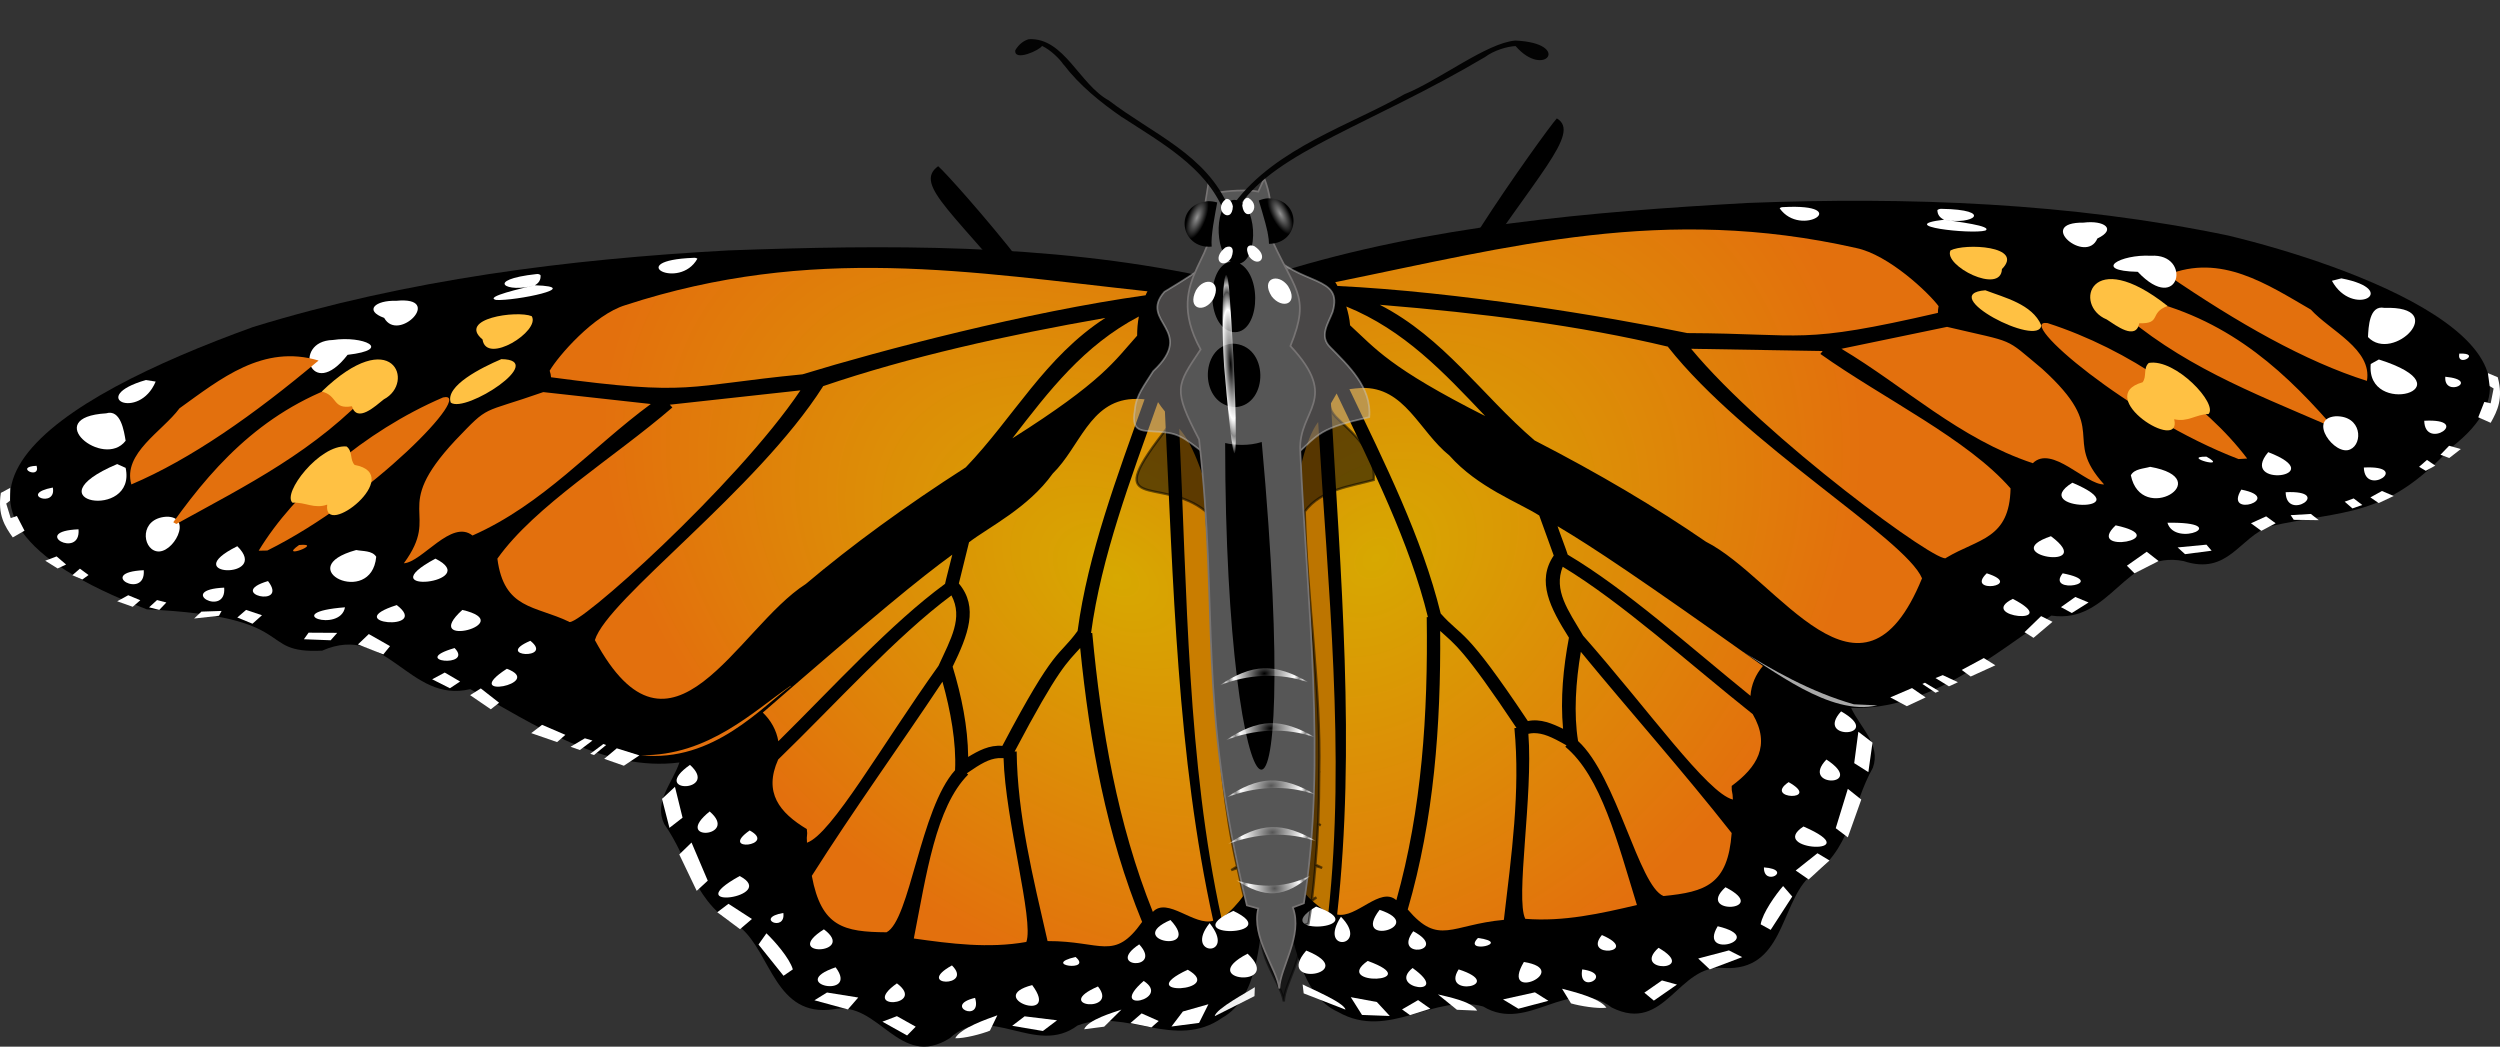 <?xml version="1.0" encoding="utf-8"?>
<!-- Generator: Adobe Illustrator 24.0.1, SVG Export Plug-In . SVG Version: 6.00 Build 0)  -->
<svg version="1.1"
	 id="svg2" inkscape:output_extension="org.inkscape.output.svg.inkscape" inkscape:version="0.46" sodipodi:docname="Monarch_Butterfly.svg" sodipodi:version="0.32" xmlns:cc="http://creativecommons.org/ns#" xmlns:dc="http://purl.org/dc/elements/1.1/" xmlns:inkscape="http://www.inkscape.org/namespaces/inkscape" xmlns:rdf="http://www.w3.org/1999/02/22-rdf-syntax-ns#" xmlns:sodipodi="http://sodipodi.sourceforge.net/DTD/sodipodi-0.dtd" xmlns:svg="http://www.w3.org/2000/svg"
	 xmlns="http://www.w3.org/2000/svg" xmlns:xlink="http://www.w3.org/1999/xlink" x="0px" y="0px" viewBox="0 0 1448.6 606.5"
	 style="enable-background:new 0 0 1448.6 606.5;" xml:space="preserve">
<rect x="0" y="0" width="1448.6" height="606.5" fill="#333333" stroke="none"/>
<style type="text/css">
	.st0{fill:#FFFFFF;stroke:#000000;stroke-width:4.6;stroke-linecap:round;}
	.st1{stroke:#000000;stroke-width:1.132;stroke-linecap:round;}
	.st2{fill-rule:evenodd;clip-rule:evenodd;}
	.st3{opacity:0.94;fill-rule:evenodd;clip-rule:evenodd;fill:#C97D00;enable-background:new    ;}
	.st4{fill-rule:evenodd;clip-rule:evenodd;fill:url(#path4328_1_);}
	.st5{fill-rule:evenodd;clip-rule:evenodd;fill:#C97D00;}
	.st6{fill-rule:evenodd;clip-rule:evenodd;fill:#FFC143;}
	.st7{fill-rule:evenodd;clip-rule:evenodd;fill:#FFFFFF;}
	.st8{opacity:0.94;fill-rule:evenodd;clip-rule:evenodd;fill:#FFFFFF;enable-background:new    ;}
	.st9{opacity:0.659;fill-rule:evenodd;clip-rule:evenodd;fill:#FFFFFF;enable-background:new    ;}
	.st10{fill-rule:evenodd;clip-rule:evenodd;fill:url(#path3280_1_);}
	.st11{opacity:0.538;fill-rule:evenodd;clip-rule:evenodd;stroke:#000000;stroke-width:1.379;enable-background:new    ;}
	.st12{opacity:0.471;fill-rule:evenodd;clip-rule:evenodd;fill:#9B9898;stroke:#C8C8C8;enable-background:new    ;}
	.st13{fill-rule:evenodd;clip-rule:evenodd;fill:#565656;stroke:#777474;}
	.st14{opacity:0.94;fill-rule:evenodd;clip-rule:evenodd;enable-background:new    ;}
	.st15{fill:url(#path4064_1_);}
	.st16{fill:url(#path4077_1_);}
	.st17{fill:#FFFFFF;}
	.st18{fill:url(#path4177_1_);}
	.st19{fill-rule:evenodd;clip-rule:evenodd;fill:url(#path4271_1_);}
	.st20{fill-rule:evenodd;clip-rule:evenodd;fill:url(#path4293_1_);}
	.st21{fill-rule:evenodd;clip-rule:evenodd;fill:url(#path4297_1_);}
	.st22{fill-rule:evenodd;clip-rule:evenodd;fill:url(#path4301_1_);}
	.st23{fill-rule:evenodd;clip-rule:evenodd;fill:url(#path4305_1_);}
</style>
<sodipodi:namedview  bordercolor="#666666" borderopacity="1.0" gridtolerance="10.0" guidetolerance="10.0" id="base" inkscape:current-layer="svg2" inkscape:cx="336.70275" inkscape:cy="275.97723" inkscape:pageopacity="0.0" inkscape:pageshadow="2" inkscape:window-height="850" inkscape:window-width="1440" inkscape:window-x="-8" inkscape:window-y="-8" inkscape:zoom="0.29679242" objecttolerance="10.0" pagecolor="#ffffff" showgrid="false">
	</sodipodi:namedview>
<defs>
	
		<inkscape:perspective  id="perspective306" inkscape:persp3d-origin="168.32251 : 129.7203 : 1" inkscape:vp_x="0 : 194.58044 : 1" inkscape:vp_y="0 : 1000 : 0" inkscape:vp_z="336.64502 : 194.58044 : 1" sodipodi:type="inkscape:persp3d">
		</inkscape:perspective>
	
		<inkscape:perspective  id="perspective3636" inkscape:persp3d-origin="372.04724 : 350.78739 : 1" inkscape:vp_x="0 : 526.18109 : 1" inkscape:vp_y="0 : 1000 : 0" inkscape:vp_z="744.09448 : 526.18109 : 1" sodipodi:type="inkscape:persp3d">
		</inkscape:perspective>
	
		<inkscape:perspective  id="perspective3623" inkscape:persp3d-origin="372.04724 : 350.78739 : 1" inkscape:vp_x="0 : 526.18109 : 1" inkscape:vp_y="0 : 1000 : 0" inkscape:vp_z="744.09448 : 526.18109 : 1" sodipodi:type="inkscape:persp3d">
		</inkscape:perspective>
	
		<inkscape:perspective  id="perspective3335" inkscape:persp3d-origin="372.04724 : 350.78739 : 1" inkscape:vp_x="0 : 526.18109 : 1" inkscape:vp_y="0 : 1000 : 0" inkscape:vp_z="744.09448 : 526.18109 : 1" sodipodi:type="inkscape:persp3d">
		</inkscape:perspective>
	
		<inkscape:perspective  id="perspective3320" inkscape:persp3d-origin="372.04724 : 350.78739 : 1" inkscape:vp_x="0 : 526.18109 : 1" inkscape:vp_y="0 : 1000 : 0" inkscape:vp_z="744.09448 : 526.18109 : 1" sodipodi:type="inkscape:persp3d">
		</inkscape:perspective>
	
		<inkscape:perspective  id="perspective3307" inkscape:persp3d-origin="372.04724 : 350.78739 : 1" inkscape:vp_x="0 : 526.18109 : 1" inkscape:vp_y="0 : 1000 : 0" inkscape:vp_z="744.09448 : 526.18109 : 1" sodipodi:type="inkscape:persp3d">
		</inkscape:perspective>
	
		<inkscape:perspective  id="perspective2403" inkscape:persp3d-origin="372.04724 : 350.78739 : 1" inkscape:vp_x="0 : 526.18109 : 1" inkscape:vp_y="0 : 1000 : 0" inkscape:vp_z="744.09448 : 526.18109 : 1" sodipodi:type="inkscape:persp3d">
		</inkscape:perspective>
	
		<inkscape:perspective  id="perspective2390" inkscape:persp3d-origin="372.04724 : 350.78739 : 1" inkscape:vp_x="0 : 526.18109 : 1" inkscape:vp_y="0 : 1000 : 0" inkscape:vp_z="744.09448 : 526.18109 : 1" sodipodi:type="inkscape:persp3d">
		</inkscape:perspective>
	
		<inkscape:perspective  id="perspective10" inkscape:persp3d-origin="372.04724 : 350.78739 : 1" inkscape:vp_x="0 : 526.18109 : 1" inkscape:vp_y="0 : 1000 : 0" inkscape:vp_z="744.09448 : 526.18109 : 1" sodipodi:type="inkscape:persp3d">
		</inkscape:perspective>
</defs>
<g id="layer5" transform="matrix(0.665,0.746,-0.746,0.665,676.496,-98.036)">
</g>
<g id="layer1" transform="translate(557.078,144.138)">
</g>
<path id="path4580" sodipodi:cx="388.9523" sodipodi:cy="-202.92157" sodipodi:end="6.3847271" sodipodi:open="true" sodipodi:rx="6.4289637" sodipodi:ry="33.216312" sodipodi:start="0.10187223" sodipodi:type="arc" d="
	M725.3,374.2c94.8-71.9-53.2,2.6-61.1,30.4C669,409.2,698.7,392.6,725.3,374.2"/>
<path id="path4582" sodipodi:cx="388.9523" sodipodi:cy="-202.92157" sodipodi:end="6.3847271" sodipodi:open="true" sodipodi:rx="6.4289637" sodipodi:ry="33.216312" sodipodi:start="0.10187223" sodipodi:type="arc" d="
	M725.3,374.2c94.8-71.9-53.2,2.6-61.1,30.4C669,409.2,698.7,392.6,725.3,374.2"/>
<path id="path4584" sodipodi:nodetypes="csssscc" class="st0" d="M548,498.6c7.8-6.6,130.7-86.5,98.6-51.8
	C591.8,479.2,556.7,510.7,548,498.6z"/>
<path id="path4586" sodipodi:cx="388.9523" sodipodi:cy="-202.92157" sodipodi:end="6.3847271" sodipodi:open="true" sodipodi:rx="6.4289637" sodipodi:ry="33.216312" sodipodi:start="0.10187223" sodipodi:type="arc" d="
	M684,272.6c85.4-13.7-34.7-40.3-33.9-9.5C652.8,269,666.9,273.1,684,272.6"/>
<path id="path4588" sodipodi:cx="388.9523" sodipodi:cy="-202.92157" sodipodi:end="6.3847271" sodipodi:open="true" sodipodi:rx="8.7639503" sodipodi:ry="33.216312" sodipodi:start="0.10187223" sodipodi:type="arc" class="st1" d="
	M641.8,282.4c7.8-5.7,13.9-14.9,13.3-19.6C640.8,238.2,584.7,314.6,641.8,282.4"/>
<path id="path4590" sodipodi:nodetypes="csssscc" d="M549.4,273.4c20.9,1.1,60.7,3.6,69.9,10.6c9.2,21.4-32.9,6.3-44.1,7.2
	C560.4,288.7,541.8,293.7,549.4,273.4z"/>
<path id="path4592" inkscape:transform-center-x="89.22036" inkscape:transform-center-y="35.727666" sodipodi:cx="388.9523" sodipodi:cy="-202.92157" sodipodi:end="6.3847271" sodipodi:open="true" sodipodi:rx="6.4289637" sodipodi:ry="33.216312" sodipodi:start="0.10187223" sodipodi:type="arc" d="
	M789.9,263.5c-86.5,38.5,32.7-63.6,28.8-26.4C815.4,244.6,804.2,254.8,789.9,263.5"/>
<path id="path4594" inkscape:transform-center-x="24.656344" inkscape:transform-center-y="14.772198" sodipodi:cx="388.9523" sodipodi:cy="-202.92157" sodipodi:end="6.3847271" sodipodi:open="true" sodipodi:rx="6.4289637" sodipodi:ry="33.216312" sodipodi:start="0.10187223" sodipodi:type="arc" d="
	M828.7,248c-31.9-8-20.1-25,6.5-19.6C867,236.4,855.3,253.5,828.7,248"/>
<path id="path4596" inkscape:transform-center-x="-50.445184" inkscape:transform-center-y="-22.287787" sodipodi:nodetypes="csssscc" d="
	M911.4,186c-7.9,3.3-94.6,67.2-52.8,57.6C901.6,206.8,924.4,202.4,911.4,186z"/>
<path id="path4598" sodipodi:cx="388.9523" sodipodi:cy="-202.92157" sodipodi:end="6.3847271" sodipodi:open="true" sodipodi:rx="6.4289637" sodipodi:ry="33.216312" sodipodi:start="0.10187223" sodipodi:type="arc" d="
	M783.7,226.1c-98.6,37.6,48.7-67.7,34.1-25.9C812.6,208,799.5,217.9,783.7,226.1"/>
<path id="path4600" sodipodi:cx="388.9523" sodipodi:cy="-202.92157" sodipodi:end="6.3847271" sodipodi:open="true" sodipodi:rx="6.4289637" sodipodi:ry="33.216312" sodipodi:start="0.10187223" sodipodi:type="arc" d="
	M830.2,194.1c-57.9,51.9,29.2-82.1,15.5-24.8C842.5,177.2,837.1,185.7,830.2,194.1"/>
<path id="path4602" sodipodi:nodetypes="csssscc" d="M902.1,68.6c-6.9,7.4-92.9,128.5-53.5,96.6C889.3,102.2,916.6,77.2,902.1,68.6z
	"/>
<path id="path4604" sodipodi:cx="388.9523" sodipodi:cy="-202.92157" sodipodi:end="6.3847271" sodipodi:open="true" sodipodi:rx="6.4289637" sodipodi:ry="33.216312" sodipodi:start="0.10187223" sodipodi:type="arc" d="
	M673.7,233.2c74.5,67.8,5.4-40.3-29-47.5C635.6,187.2,654.5,213.9,673.7,233.2"/>
<path id="path4606" sodipodi:cx="388.9523" sodipodi:cy="-202.92157" sodipodi:end="6.3847271" sodipodi:open="true" sodipodi:rx="6.4289637" sodipodi:ry="33.216312" sodipodi:start="0.10187223" sodipodi:type="arc" d="
	M631.8,199.2c46.2,7.1,9-28.3-21.1-24.2C591.9,179,613.5,195.3,631.8,199.2"/>
<path id="path4608" sodipodi:nodetypes="csssscc" d="M543.6,96.3c7.6,6.2,99.6,111.6,56.2,85C554.8,124.1,528.5,107.3,543.6,96.3z"
	/>
<path id="path4610" sodipodi:cx="388.9523" sodipodi:cy="-202.92157" sodipodi:end="6.3847271" sodipodi:open="true" sodipodi:rx="6.4289637" sodipodi:ry="33.216312" sodipodi:start="0.10187223" sodipodi:type="arc" d="
	M673.7,417c18.2-55-58.7,28.8-23.4,25C658.1,438.9,667.9,428.5,673.7,417"/>
<path id="path4335" sodipodi:cx="388.9523" sodipodi:cy="-202.92157" sodipodi:end="6.3847271" sodipodi:open="true" sodipodi:rx="6.4289637" sodipodi:ry="33.216312" sodipodi:start="0.10187223" sodipodi:type="arc" d="
	M810.1,375.6c-105.1-42,51.3-13.3,65,11.6C871.5,393.2,839.4,385.7,810.1,375.6"/>
<path id="path4337" sodipodi:cx="388.9523" sodipodi:cy="-202.92157" sodipodi:end="6.3847271" sodipodi:open="true" sodipodi:rx="6.4289637" sodipodi:ry="33.216312" sodipodi:start="0.10187223" sodipodi:type="arc" d="
	M810.1,375.6c-105.1-42,51.3-13.3,65,11.6C871.5,393.2,839.4,385.7,810.1,375.6"/>
<path id="path4339" sodipodi:nodetypes="csssscc" class="st0" d="M1005.3,444.7c-8.9-4.2-143.1-45.9-105.5-21.5
	C960.6,439.1,999.2,458.9,1005.3,444.7z"/>
<path id="path4341" sodipodi:cx="388.9523" sodipodi:cy="-202.92157" sodipodi:end="6.3847271" sodipodi:open="true" sodipodi:rx="6.4289637" sodipodi:ry="33.216312" sodipodi:start="0.10187223" sodipodi:type="arc" d="
	M868,402.1c-20.2-30.7,19.9-17.5,31.2,1.5C915.4,432.1,877.7,416.9,868,402.1"/>
<path id="path3815" class="st2" d="M1012.7,117.6c92.9-3.6,186.9-0.2,278.5,18.9c70.6,17,204.8,64.6,129.1,122.8
	c-38.2,41.2-61.3,35.9-104.8,45.6c-18,6.2-24.2,28.8-50.3,20.2c-34-6.7-42,36.7-76.6,31.6c-34.1,23.2-71.5,54.9-116,53.5
	c5.6,11.8,17.4,21.4,12.6,34.7c-12.3,21.6-12.6,48.9-37.4,63.7c-16.3,16.5-14.7,54.2-48.8,52.3c-26.7-2.7-34,38.5-65.1,22.9
	c-25.1-19-48.2,15.3-74.5-0.6c-28.5-8-54.7,19.9-84,3.2c-22.1-9.8-25.6-42.8-30.4-58.1c-1.3-123.5-2.7-247-4-370.5
	C828.1,130.7,921.4,122.7,1012.7,117.6z"/>
<path id="path2470" class="st2" d="M422,145.1c91.2-3.3,184.7-4.1,274.8,14.9c11.9,123,23.7,246,35.7,369
	c-3.2,15.7-3.2,48.9-24.2,60.7c-27.4,19.3-56.4-6.1-83.9,4.5c-24.4,18.3-51.1-13.7-74.1,7.4c-29.3,18.4-41-22-67.3-16.8
	c-33.8,5-36.1-32.6-54.1-47.5c-26.2-12.4-29.5-39.5-44-59.8c-6.2-12.8,4.6-23.5,8.8-35.7c-43.4,5.7-84.7-22.4-121.2-42.5
	c-35.5,8.6-48.2-38.8-85.8-22.3c-39.2,2-11-19.7-101.6-23.9C-70.6,293.5,32,230.9,146.6,189.5C235.9,162,328.7,150.2,422,145.1z"/>
<path id="path4314" class="st3" d="M763.8,244.5c5.6,95.3,16,192.3,5.9,284.6c-46.2-29.5-30.9-92.9-30.1-139.2
	C745,330.3,748.9,264.4,763.8,244.5z"/>
<radialGradient id="path4328_1_" cx="232.957" cy="482.609" r="102.652" gradientTransform="matrix(-1.965 2.286 -1.927 -1.425 2184.856 478.589)" gradientUnits="userSpaceOnUse">
	<stop  offset="0" style="stop-color:#D7A801"/>
	<stop  offset="1" style="stop-color:#E3700D"/>
</radialGradient>
<path id="path4328" class="st4" d="M1075.5,143.7c18.9,3.9,42.1,26,47.8,33.7c-0.3,1.4-0.4,2.7-0.4,3.9
	c-80.6,18.6-76.1,12-145.2,11.7c-47-9.7-133.4-24-202.7-27.3c-0.4-0.7-0.8-1.5-1.3-2.2C875.6,142.8,964,118.5,1075.5,143.7z
	 M799.5,176.6c59,4.8,115.7,12,167.1,24.3l-0.1,0.1c44.5,56.4,137.6,111.1,147.2,134.1c-35.2,86.1-83.5-0.1-125.2-21.2
	c-29.2-20.1-62-39.5-99.3-58.7C858.6,229,836.8,195.8,799.5,176.6z M780.1,177.6c33.6,13.7,56.4,38.1,80.5,63.5
	c-55.8-28.2-63.6-39.2-78.3-52.6C782,184.8,781.2,181.2,780.1,177.6z M1128.2,189.4c40.6,9.6,32.5,5.5,55.1,24.3
	c40.4,36.6,10.9,39.4,35.9,67c-10.6,0.3-30.3-23.2-41.3-12.3c-42.9-14.3-73.9-44.2-110.9-66.3L1128.2,189.4z M979.9,202.1l76.2,1.3
	l-1.3,1.7c36.7,26,85.3,49.3,110.2,77.9c-0.6,29.5-18.6,29-37.3,40.2C1125.2,328.7,1022.6,253.7,979.9,202.1z M788.9,224.8
	c25.1-0.8,33.4,25.1,51,39.2c16.3,18.4,40,27.1,52,34.7l8.4,23.2c-10.1,14.9-2.1,30.3,8.8,47.6c-3.3,17.6-5,35.2-3.4,52.8
	c-6.2-3-13-6-20.4-4.5c-37.3-55.9-37.5-47.7-50.5-62.3c-10.8-44-32.4-87.1-52.9-130C783.9,225.2,786.9,224.9,788.9,224.8z
	 M774.5,228c20.7,43.3,42.3,86.3,52.9,129.6l-0.7,0c0.8,56-2.8,111.2-17.6,164c-9.3-8.2-23.1,10.7-34.3,8.3
	c10.8-97.1,2-197-3.6-296.2C772.3,231.8,773.4,229.9,774.5,228z M902.5,304.9c20.7,12.3,47.1,29.9,119,81
	c-4.2,4.9-6.8,10.9-7.2,17.3c-35.4-28.7-72.2-61.8-105.9-81.8C908.4,320.9,902.7,305.8,902.5,304.9z M905.5,328.4
	c34.1,20.6,72.8,55.7,110.1,85.4c10.6,18.2,2.4,30.8-12.2,41.6c-0.1,4.4,0.6,2.8,0.7,7.9c-14.8-3.7-48.9-52-86.8-95
	C908.5,353.4,900.1,342.1,905.5,328.4z M834.5,365.6c8.4,7.7,13.5,10.1,44.2,56.2l-1.2,0.1c3.5,36.5-1.7,73.6-6.1,111.1
	c-30.7,2.8-37.6,15.2-55.7-6C830.9,474.7,834.9,420.4,834.5,365.6z M916,377.7c28.6,34.8,59.1,69,87.4,105
	c-2.2,29.8-15,34.1-39.5,36.5c-14.3-5.7-27.1-69.3-49.5-89.8C911.8,413.7,913.1,394.7,916,377.7z M888.7,424.8c5.4,0,10.1,2,19,7.1
	l-0.7,0.8c20.7,17.1,30.3,55.4,41.5,91.7c-20.8,4.9-42.5,9.8-64.7,8c-5.8-11.8,4.6-71.3,1.8-107.2
	C886.6,425,887.6,424.8,888.7,424.8z M1339,179.4c11.2,12.3,35.6,22.9,32.5,41.3c-35.8-11.3-74.8-33.5-115.6-61.4
	C1286.8,146.7,1313.5,164.6,1339,179.4z M1234,171.8c52.1,9.9,85.9,39.2,115.6,73c-0.6,0.4-1.1,0.8-1.7,1.2
	c-43.2-18.7-85.1-34.7-122.4-68.1C1227.4,176.6,1230.5,174.1,1234,171.8z M1186.4,187.2c47.5,15.3,91.7,46.7,115.7,78.5
	c-1.2,0.1-2.7,0.2-5,0.3C1234.1,241.9,1166.8,184.6,1186.4,187.2z"/>
<path id="path4282" class="st5" d="M683.3,248.4c4.6,95.4,4.6,192.8,24.5,283.8c42.5-33.3,21-94.2,15.5-139.1
	C711.6,333.6,700.4,266.9,683.3,248.4z"/>
<path id="path3345" class="st6" d="M1256,177.3c-44.9-35.6-54.9-0.2-35.3,7.8c5.4,3.5,16.9,12.4,18.9,2.2
	C1252.7,187.7,1245.1,181.2,1256,177.3z M1245.1,210.3c15.5-2.7,40.3,23.8,34.6,29.6c-7.4,0.2-12.1,4.9-19.9,3
	c4.9,20.4-47.5-13.1-18.3-21.4C1244.1,218.2,1241.7,213.3,1245.1,210.3z M1150.4,168.2c10.9,4.2,27.2,8,32.4,20.3
	C1181.6,201.8,1121.3,170.4,1150.4,168.2z M1130.2,145.1c8.3-4.3,43.1-2.6,29.8,10.8C1159.5,171,1125.8,153.9,1130.2,145.1
	L1130.2,145.1z"/>
<path id="path4104" class="st7" d="M1033.4,120c41.3-2.2,10.2,18.3-2.2,0.7C1031.8,120.1,1032.6,120,1033.4,120z"/>
<path id="path4102" class="st7" d="M1124.8,121c31.2,0.5,18.3,9.7,1.8,6.3c6.8,1.1,28.5,3.6,23.8,6.3c-8.3,2.3-53.5-2.8-23.9-6.3
	c-2.3-1-3.9-2.8-3.9-5.6C1123.3,121.2,1124,121,1124.8,121z"/>
<path id="path4100" class="st7" d="M1207.3,129c12-1.5,19.4,3.8,8,9.2C1208.8,153.6,1179.1,128.7,1207.3,129z"/>
<path id="path4098" class="st7" d="M1246.3,148.2c24.1-1.6,16.8,35.1-7.6,9.3C1211.8,156.9,1228.7,147.2,1246.3,148.2z"/>
<path id="path4096" class="st7" d="M1356.7,161.3c35.3,6.8,6.5,23.4-5.5,1.4L1356.7,161.3z"/>
<path id="path4094" class="st7" d="M1381.6,178.4c38.4-1.3,5,32.3-9.5,16.9C1372.4,189.7,1372.8,176.6,1381.6,178.4z"/>
<path id="path4092" class="st7" d="M1425,204.9C1438.5,204.3,1423.4,213.5,1425,204.9z"/>
<path id="path4090" class="st7" d="M1378.4,208.3c53.9,17-7.8,34.1-4.7,2.6L1378.4,208.3z"/>
<path id="path4088" class="st7" d="M1441.6,216.2l5.7,2.4c3.3,12.4-0.2,19.5-4.1,26.4l-7.2-3.2l3.5-8.9l3.7,0.8l1.7-8.6l-2.3-1.4
	L1441.6,216.2z"/>
<path id="path4086" class="st7" d="M1416.9,218.3C1437.8,220.3,1415.9,230.9,1416.9,218.3z"/>
<path id="path4084" class="st7" d="M1353.3,241.2c15.3-0.4,16,15.9,8.5,19.2C1353,264.6,1336.8,242.6,1353.3,241.2z"/>
<path id="path4082" class="st7" d="M1404.7,243.8C1433.3,242.3,1405.1,261.6,1404.7,243.8z"/>
<path id="path4080" class="st7" d="M1314.3,262C1351.6,276.3,1296.5,283.1,1314.3,262z"/>
<path id="path4078" class="st7" d="M1278.5,264.6C1292.3,272.3,1263.2,264.5,1278.5,264.6z"/>
<path id="path4075" class="st7" d="M1419.1,258.3l6.8,1.9l-6.7,5.2l-5.1-1.9L1419.1,258.3z"/>
<path id="path4073" class="st7" d="M1245.9,270.5c39.5,7-5.2,34.2-11.2,4.9C1236.7,271.6,1242.2,271.6,1245.9,270.5z"/>
<path id="path4071" class="st7" d="M1406.3,266.5l4.8,3.3l-5.5,3l-3.9-2.3L1406.3,266.5z"/>
<path id="path4069" class="st7" d="M1369.7,270.9C1398,269.5,1370.2,288.4,1369.7,270.9z"/>
<path id="path4067" class="st7" d="M1200.8,279.7C1242.8,297.4,1174.3,296.2,1200.8,279.7z"/>
<path id="path4065" class="st7" d="M1298.7,283.7C1324.3,288.7,1288.1,300.7,1298.7,283.7z"/>
<path id="path4062" class="st7" d="M1324.4,285.2C1352.8,283.9,1324.7,302.8,1324.4,285.2z"/>
<path id="path4060" class="st7" d="M1380.2,284.5l6.8,2.9l-8.7,4.1l-4.8-3.3L1380.2,284.5z"/>
<path id="path4058" class="st7" d="M1363.8,288.8l5,3.8l-5.7,2l-4.5-3.9L1363.8,288.8z"/>
<path id="path4056" class="st7" d="M1339,297.8l4.6,3.6l-14.5-0.2l-1.8-2.7L1339,297.8z"/>
<path id="path4054" class="st7" d="M1313.1,299.2l5.5,4l-8.3,4.4l-6-4.4L1313.1,299.2z"/>
<path id="path4052" class="st7" d="M1255.9,302.9C1294.9,302.3,1260.3,317.7,1255.9,302.9z"/>
<path id="path4050" class="st7" d="M1225.9,304.4C1261,312,1207.4,321.8,1225.9,304.4z"/>
<path id="path4048" class="st7" d="M1188.4,310.7C1216.2,331.4,1155.8,321.7,1188.4,310.7z"/>
<path id="path4046" class="st7" d="M1278.5,315.6l3,3.5l-15.4,2l-4.3-3.9L1278.5,315.6z"/>
<path id="path4044" class="st7" d="M1243.9,319.7l6.9,5.4l-14,7.1l-4.4-4.4L1243.9,319.7z"/>
<path id="path4042" class="st7" d="M1151.2,332.2C1173.8,339.4,1138.3,344.5,1151.2,332.2z"/>
<path id="path4040" class="st7" d="M1195.2,332.2C1223.2,337.7,1185.1,344.9,1195.2,332.2z"/>
<path id="path4038" class="st7" d="M1166.3,347C1196.5,362.7,1144.7,357.7,1166.3,347z"/>
<path id="path4036" class="st7" d="M1202.5,345.9l7.7,3.2l-9.7,6.1l-6.3-3.4L1202.5,345.9z"/>
<path id="path4034" class="st7" d="M1182.7,357l6.6,3.3l-11,9.3l-5.2-3.3L1182.7,357z"/>
<path id="path4032" class="st7" d="M1149.5,381.3l6.7,4.2l-14.3,6.5l-5.2-3.8L1149.5,381.3z"/>
<path id="path4030" class="st7" d="M1125.7,391.2l8.8,4.1l-5.2,2.4l-7.8-4.8L1125.7,391.2z"/>
<path id="path4027" class="st7" d="M1115.4,395.6l8.2,4.9l-2.1,0.9l-7.6-5.1L1115.4,395.6z"/>
<path id="path4025" class="st7" d="M1107.9,398.7l7.9,5.4l-10.9,5.1l-9.6-5.1L1107.9,398.7z"/>
<path id="path4023" class="st7" d="M1066.8,412.2C1092.7,426.9,1050.9,429.6,1066.8,412.2z"/>
<path id="path4021" class="st7" d="M1076.8,424l8.2,6.3l-2.4,17.1l-8.2-5.2L1076.8,424z"/>
<path id="path4019" class="st7" d="M1058.3,440.1C1082.4,455.9,1042.4,456.7,1058.3,440.1z"/>
<path id="path4016" class="st7" d="M1036.4,453.2C1056.2,464.3,1021.2,463.4,1036.4,453.2z"/>
<path id="path4014" class="st7" d="M1070.7,457.1l7.8,6.2l-7.8,21.9l-7-5.3L1070.7,457.1z"/>
<path id="path4012" class="st7" d="M1045,478.9C1084.1,495.9,1023.2,493.2,1045,478.9z"/>
<path id="path4010" class="st7" d="M1053.1,494.4l7,4.2l-12.1,11l-7.5-5.2L1053.1,494.4z"/>
<path id="path4008" class="st7" d="M1022.1,502.6C1039.5,503.9,1021.8,514.2,1022.1,502.6z"/>
<path id="path4006" class="st7" d="M999.8,514.1C1026.8,527.9,981.8,530.5,999.8,514.1z"/>
<path id="path4004" class="st7" d="M762.6,525.3C798.9,538.3,732.8,543,762.6,525.3z"/>
<path id="path4002" class="st7" d="M1033.2,513.4l5.3,6.1l-12.5,19.3l-5.8-3.2C1021.3,528.9,1029.1,518.1,1033.2,513.4z"/>
<path id="path4000" class="st7" d="M799.4,527.2C827.9,536.6,782.5,549.1,799.4,527.2z"/>
<path id="path3998" class="st7" d="M777,531.2C794.3,548.8,763.1,552.6,777,531.2z"/>
<path id="path3996" class="st7" d="M818.9,539.6C840.7,551.3,806.4,556.2,818.9,539.6z"/>
<path id="path3994" class="st7" d="M995.3,536.7C1025.4,543.9,983.3,556.5,995.3,536.7z"/>
<path id="path3992" class="st7" d="M856.4,543.5C877.2,546.4,846.9,553.1,856.4,543.5z"/>
<path id="path3990" class="st7" d="M928.2,541.8C951.5,551.9,916.7,555.7,928.2,541.8z"/>
<path id="path3988" class="st7" d="M756.9,550.8C789.7,564,737.5,573.1,756.9,550.8z"/>
<path id="path3986" class="st7" d="M792.5,556.8C827.4,569.4,771.3,571.6,792.5,556.8z"/>
<path id="path3984" class="st7" d="M961,549.2C984.9,562.9,944.8,563.9,961,549.2z"/>
<path id="path3982" class="st7" d="M1001.8,550.7l7.7,3.9l-18.8,7.1l-6.7-6.3L1001.8,550.7z"/>
<path id="path3980" class="st7" d="M883,557.4C911.9,562.1,868.6,581.7,883,557.4z"/>
<path id="path3978" class="st7" d="M818.5,560.9C842.4,578,803.2,573.2,818.5,560.9z"/>
<path id="path3976" class="st7" d="M845.2,561.7C873.7,570.9,834.5,578.3,845.2,561.7z"/>
<path id="path3974" class="st7" d="M916.8,561.7C936.2,564.4,914,577.1,916.8,561.7z"/>
<path id="path3972" class="st7" d="M754.8,570.4c3.5,2,24.1,10.4,24.8,14.6l-24.2-9.4L754.8,570.4z"/>
<path id="path3970" class="st7" d="M963,568.1l8.7,2.4l-13.4,9.3l-5.5-4.6L963,568.1z"/>
<path id="path3968" class="st7" d="M782.7,577.8l15.1,2.8l7.5,8.1l-16.1-0.6L782.7,577.8z"/>
<path id="path3966" class="st7" d="M905.1,572.9c6,1.6,22,5.4,25.7,11c-5.1,0.7-15.4-1-20.5-2.5L905.1,572.9z"/>
<path id="path3963" class="st7" d="M833.2,576.2c5.2,1.3,19.7,4,22.7,9.4l-11.7-0.5L833.2,576.2z"/>
<path id="path3961" class="st7" d="M889.4,575l7.8,4.9l-17.4,4.6l-8.9-5.4L889.4,575z"/>
<path id="path3423" class="st7" d="M821.7,579.5l7.1,5l-11.8,3.7l-4.6-3.3L821.7,579.5z"/>
<path id="path3957" class="st7" d="M401.8,149.4c-41.3,1.6-8.2,19.2,2.3,0.5C403.4,149.4,402.6,149.3,401.8,149.4z"/>
<path id="path3955" class="st7" d="M310.9,158.8c-31,3.4-17.2,11.3-1.1,6.5c-7.1,1.7-29.5,6.7-22.4,8.5c10.9,0.7,51.8-7.6,22.5-8.5
	c2.2-1.2,3.6-3.1,3.3-5.9C312.4,158.8,311.7,158.7,310.9,158.8z"/>
<path id="path3953" class="st7" d="M229.6,174.3c-12.1-0.4-18.9,5.6-7,9.9C230.8,199,257.7,171.5,229.6,174.3z"/>
<path id="path3951" class="st7" d="M192.9,197c-24.1,0.6-13,36.5,8.5,8.6C228.2,202.5,210.3,194.4,192.9,197z"/>
<path id="path3949" class="st7" d="M84.5,220.2c-34.4,10-3.9,23.9,5.7,0.9L84.5,220.2z"/>
<path id="path3947" class="st7" d="M61.5,239.5c-38.4,2.3-1.5,32.6,11.3,15.9C71.9,250,70,236.9,61.5,239.5z"/>
<path id="path3945" class="st7" d="M21.2,269.9C7.7,270.5,23.7,278.3,21.2,269.9z"/>
<path id="path3943" class="st7" d="M67.9,268.9c-51.9,22,11.5,33.1,4.9,2.2L67.9,268.9z"/>
<path id="path3941" class="st7" d="M5.9,282.7l-5.4,2.9c-2,12.6,2.3,19.4,6.9,25.8l6.8-3.9L9.8,299l-3.6,1.2l-2.6-8.4l2.2-1.7
	L5.9,282.7z"/>
<path id="path3939" class="st7" d="M30.6,282.5C10.1,286.4,33,294.9,30.6,282.5z"/>
<path id="path3937" class="st7" d="M96.4,299.4c-15.6,1-14.1,18.2-5.8,20C100.1,321.6,112.4,299.1,96.4,299.4z"/>
<path id="path3935" class="st7" d="M45.5,306.7C16.9,307.9,47,324.4,45.5,306.7z"/>
<path id="path3933" class="st7" d="M137.5,316.5C101.8,334.2,157.3,335.9,137.5,316.5z"/>
<path id="path3929" class="st7" d="M32.8,322.4l-6.6,2.5l7.2,4.5l4.9-2.3L32.8,322.4z"/>
<path id="path3927" class="st7" d="M206.4,318.7c-38.6,10.6,8.9,33.5,11.6,3.9C215.6,318.9,210.2,319.5,206.4,318.7z"/>
<path id="path3925" class="st7" d="M46.3,329.5l-4.4,3.8l5.8,2.5l3.6-2.6L46.3,329.5z"/>
<path id="path3923" class="st7" d="M83.3,330.4C55,331.7,84.6,348,83.3,330.4z"/>
<path id="path3921" class="st7" d="M252.3,323.7C212.4,345.1,280.4,337.7,252.3,323.7z"/>
<path id="path3919" class="st7" d="M155.3,336.7C130.4,344,167.6,352.6,155.3,336.7z"/>
<path id="path3917" class="st7" d="M129.9,340.5C101.4,341.8,131.4,358.1,129.9,340.5z"/>
<path id="path3915" class="st7" d="M74.3,344.9l-6.4,3.5l9,3.2l4.4-3.8L74.3,344.9z"/>
<path id="path3913" class="st7" d="M91,347.7l-4.6,4.2l5.9,1.5l4.1-4.3L91,347.7z"/>
<path id="path3911" class="st7" d="M116.7,354.4l-4.2,4l14.4-1.6l1.5-2.8L116.7,354.4z"/>
<path id="path3909" class="st7" d="M142.6,353.4l-5.1,4.4l8.8,3.6l5.5-4.9L142.6,353.4z"/>
<path id="path3907" class="st7" d="M199.9,351.9C161.1,354.9,197.2,367,199.9,351.9z"/>
<path id="path3905" class="st7" d="M229.9,350.6C195.8,361.4,250.2,366.2,229.9,350.6z"/>
<path id="path3903" class="st7" d="M267.9,353.4C242.5,376.5,301.5,361.3,267.9,353.4z"/>
<path id="path3901" class="st7" d="M178.8,366.6l-2.7,3.8l15.5,0.6l3.8-4.3L178.8,366.6z"/>
<path id="path3899" class="st7" d="M213.7,367.4l-6.3,6l14.7,5.8l3.9-4.8L213.7,367.4z"/>
<path id="path3897" class="st7" d="M307.3,371.3C285.5,380.6,321.3,382.4,307.3,371.3z"/>
<path id="path3895" class="st7" d="M263.4,375.5C236.2,383.4,274.8,387.1,263.4,375.5z"/>
<path id="path3893" class="st7" d="M293.7,387.5C265.4,405.8,316.4,396.1,293.7,387.5z"/>
<path id="path3891" class="st7" d="M257.7,389.7l-7.3,3.9l10.3,5.2l5.9-3.9L257.7,389.7z"/>
<path id="path3889" class="st7" d="M278.6,398.9l-6.2,3.9l12,8.2l4.8-3.8L278.6,398.9z"/>
<path id="path3887" class="st7" d="M314.1,420l-6.3,4.8l15,5.2l4.8-4.2L314.1,420z"/>
<path id="path3885" class="st7" d="M338.9,427.8l-8.3,4.9l5.4,1.9l7.3-5.5L338.9,427.8z"/>
<path id="path3883" class="st7" d="M349.6,431.1l-7.6,5.7l2.2,0.7l7-5.8L349.6,431.1z"/>
<path id="path3881" class="st7" d="M357.4,433.6l-7.3,6.1l11.4,4l9-6L357.4,433.6z"/>
<path id="path3879" class="st7" d="M399.8,443.2C375.6,460.2,417.4,459.1,399.8,443.2z"/>
<path id="path3877" class="st7" d="M391.1,455.9l-7.5,7l4.3,16.8l7.6-5.9L391.1,455.9z"/>
<path id="path3875" class="st7" d="M411.2,470.2C388.9,488.1,428.8,485.2,411.2,470.2z"/>
<path id="path3873" class="st7" d="M434.4,481.2C415.9,494.1,450.6,490,434.4,481.2z"/>
<path id="path3871" class="st7" d="M400.7,488.2l-7.1,6.9l10.1,21.1l6.4-5.9L400.7,488.2z"/>
<path id="path3869" class="st7" d="M428.6,507.6C391.5,528.1,451.8,519.8,428.6,507.6z"/>
<path id="path3867" class="st7" d="M422.1,523.7l-6.5,4.9l13.2,9.8l6.9-5.9L422.1,523.7z"/>
<path id="path3865" class="st7" d="M453.9,529C436.7,532,455.4,540.5,453.9,529z"/>
<path id="path3863" class="st7" d="M477.4,538.5C451.9,554.7,497,553.1,477.4,538.5z"/>
<path id="path3861" class="st7" d="M714.6,527.8C679.9,544.1,746.1,542.7,714.6,527.8z"/>
<path id="path3859" class="st7" d="M444.1,540.8l-4.6,6.5l14.5,18.1l5.4-3.7C457.5,555.1,448.6,545.1,444.1,540.8z"/>
<path id="path3857" class="st7" d="M678.2,533.1C650.8,545,697.3,553.3,678.2,533.1z"/>
<path id="path3855" class="st7" d="M700.9,534.9C685.5,554.1,717,555,700.9,534.9z"/>
<path id="path3853" class="st7" d="M660.1,547.2C639.6,560.8,674.3,562.6,660.1,547.2z"/>
<path id="path3851" class="st7" d="M484.2,560.5C455,570.4,498.2,579.1,484.2,560.5z"/>
<path id="path3849" class="st7" d="M623.2,554.5C602.8,559.3,633.6,563.2,623.2,554.5z"/>
<path id="path3847" class="st7" d="M551.6,559.4C529.4,571.7,564.5,572.2,551.6,559.4z"/>
<path id="path3845" class="st7" d="M722.9,552.6C691.7,568.8,744.6,573,722.9,552.6z"/>
<path id="path3843" class="st7" d="M688.2,561.9C654.8,577.6,710.8,574.7,688.2,561.9z"/>
<path id="path3841" class="st7" d="M519.7,569.8C497.3,585.6,537.4,583,519.7,569.8z"/>
<path id="path3839" class="st7" d="M479.2,575.1l-7.3,4.5l19.4,5.3l6-6.9L479.2,575.1z"/>
<path id="path3837" class="st7" d="M598.1,570.8C569.9,578.1,615.1,593.7,598.1,570.8z"/>
<path id="path3835" class="st7" d="M662.7,568.4C640.8,587.5,679.3,579.2,662.7,568.4z"/>
<path id="path3833" class="st7" d="M636.2,571.6C608.9,583.4,648.7,587.2,636.2,571.6z"/>
<path id="path3831" class="st7" d="M565,578.2C545.9,582.7,569.4,593.2,565,578.2z"/>
<path id="path3829" class="st8" d="M727.1,572c-3.3,2.3-22.8,12.6-23.2,16.8l23-11.6L727.1,572z"/>
<path id="path3827" class="st7" d="M519.7,588.8l-8.4,3.2l14.3,8l5-5.1L519.7,588.8z"/>
<path id="path3825" class="st7" d="M700.2,581.9l-14.8,4.2l-6.6,8.7l16-2.1L700.2,581.9z"/>
<path id="path3823" class="st7" d="M577.9,588.3c-5.7,2.1-21.3,7.3-24.4,13.3c5.1,0.2,15.2-2.4,20.1-4.4L577.9,588.3z"/>
<path id="path3821" class="st7" d="M649.8,585c-5,1.8-19.2,5.8-21.6,11.4l11.6-1.5L649.8,585z"/>
<path id="path3819" class="st7" d="M593.7,588.9l-7.2,5.5l17.8,3l8.2-6.2L593.7,588.9z"/>
<path id="path3967" class="st7" d="M661.5,587.2l-6.5,5.6l12.2,2.5l4.2-3.7L661.5,587.2z"/>
<path id="path7636" class="st9" d="M1074.2,408.1l13.6,0.6c-27.5,6.6-61.1-21.2-82.5-33.9C1027,388.3,1049,400.9,1074.2,408.1z"/>
<radialGradient id="path3280_1_" cx="265.591" cy="525.407" r="73.724" gradientTransform="matrix(-1.965 2.286 -3.55 -2.625 3034.507 1106.764)" gradientUnits="userSpaceOnUse">
	<stop  offset="0" style="stop-color:#D7A801"/>
	<stop  offset="1" style="stop-color:#E3700D"/>
</radialGradient>
<path id="path3280" class="st10" d="M256.7,230.3c-45.6,19.6-86.3,54.9-106.8,88.8c1.2,0,2.8,0,5-0.1
	C215.3,289,275.9,225.9,256.7,230.3z M362.4,176.8c-18.4,5.6-39.1,29.7-43.9,38c0.5,1.4,0.7,2.6,0.8,3.8c82.3,11.1,76.9,5,145.7-1.7
	c45.7-14,130.1-36.2,198.8-45.8c0.3-0.8,0.7-1.6,1.1-2.3C561.5,157.6,470.8,141.5,362.4,176.8z M640.5,184.2
	c-58.2,10.2-113.8,22.6-163.7,39.6l0.1,0.1c-38.3,60.2-125,123.2-132.2,147c44.3,82.2,82.5-7.2,122.2-32.5
	c26.9-22.7,57.5-45,92.7-67.6C587.4,241.8,605.5,206.8,640.5,184.2z M314.8,227.2c-37,13-30.6,6.7-51.1,28.1
	c-37.9,40.7-7.6,41-29.7,71.1c10.7-0.7,27.6-25.8,39.8-16.1c41.1-18.2,68.8-50.8,103.3-76.2L314.8,227.2z M463.8,226.2l-75.7,8.3
	l1.5,1.6c-33.8,29.2-79.6,56.9-101.4,87.6c3.8,29.5,21.8,27.1,41.4,36.5C332.7,365.5,426.7,281.4,463.8,226.2z M656.2,231.2
	c-24.8,1.4-30.5,27.8-46.2,43.2c-14.2,19.9-37.2,31.1-48.5,39.8l-5.9,23.9c11.6,13.8,5.3,29.9-3.6,48.2c5.2,17.2,8.8,34.6,9,52.3
	c5.8-3.5,12.3-7.1,19.8-6.4c31.1-59,32.2-50.9,43.6-66.6c6-44.7,22.9-89.6,38.8-134.2C661.3,231.1,658.3,231.1,656.2,231.2z
	 M671,233c-16,45-32.9,89.8-38.8,133.8l0.7,0c5.2,55.8,14.6,110.4,35.1,161.6c8.4-9,24.1,8.5,35,5.1c-21.1-95.6-23.1-195.9-28-295.1
	C673.5,236.6,672.2,234.8,671,233z M551.8,321.4c-19.3,14.1-43.6,34-109.8,91.5c4.7,4.5,7.9,10.2,9,16.6
	c32.2-31.8,65.2-68.2,96.6-91.2C547.6,337.8,551.6,322.3,551.8,321.4z M551.3,345c-31.8,23.6-66.5,62.2-100.4,95.1
	c-8.6,19.2,0.8,30.8,16.6,40.3c0.6,4.3-0.3,2.8,0.1,7.9c14.3-5,43.1-56.2,76.2-102.5C551,370.1,558.2,358,551.3,345z M625.9,375.5
	c-7.5,8.4-12.3,11.3-38,60l1.2-0.1c0.4,36.6,9.5,73.1,17.9,109.9c31.4-0.1,38.5,11.9,54.8-11.1C641.1,483.7,631.4,430.1,625.9,375.5
	z M546.1,395c-24.7,37.2-51.4,74.1-75.7,112.5c5.5,29.7,18.6,32.5,43.3,32.7c13.6-7,19.5-71.5,39.7-93.9
	C554.2,430.5,550.8,411.7,546.1,395z M578.4,439.3c-5.4,0.5-9.8,3-18.2,8.8l0.8,0.7c-18.8,18.9-24.2,57.9-31.5,95
	c21.2,3,43.3,5.9,65.2,2c4.5-12.3-12.2-70.6-13.2-106.5C580.4,439.3,579.5,439.3,578.4,439.3z M104,236.6c-9.8,13.3-33,26-27.9,44.1
	c34.4-14.6,70.9-40.2,108.5-71.8C152.4,199.3,127.8,219.5,104,236.6z M207.7,219.4c-50.8,14.7-81.3,46.9-107.3,83.2
	c0.6,0.4,1.2,0.7,1.8,1c41-22.6,81-42.4,114.5-79C214.8,223.6,211.4,221.4,207.7,219.4z M173.3,315.8
	C160.5,324.8,188.5,314.4,173.3,315.8z M458.1,397.4c-21,14.2-47.4,40.7-86.7,40.2c42.2,4.6,70.9-29.1,86.9-40.1L458.1,397.4z
	 M659.9,183.4c-32,16.8-52.1,43.1-73.3,70.6c52.5-33.2,59.1-44.8,72.3-59.5C658.9,190.8,659.2,187,659.9,183.4z"/>
<path id="path3965" class="st6" d="M186.4,226.9c41-39.6,54.5-5.2,36,4.5c-5,4-15.5,13.8-18.5,4
	C192.5,237.4,195.9,229.1,186.4,226.9z M200.8,258.7c-15.6-1.3-37.5,27.2-31.3,32.6c7.4-0.5,12.5,3.8,20.1,1.1
	c-2.6,20.7,45.9-17.4,15.9-23C202.6,266.5,204.5,261.4,200.8,258.7z M290.5,208.1c-11.3,4.8-32.8,15.5-29.3,25.2
	C269.8,239.6,317.8,208.4,290.5,208.1z M308.1,183.2c-8.7-3.5-43.2,1.4-28.5,13.5C281.7,211.7,313.4,191.7,308.1,183.2L308.1,183.2z
	"/>
<path id="path4350" class="st11" d="M703.1,152.7l4.3,6.7c6.1-1.3,18.2-1.8,24.4-0.7l3.5-7l3.1,10.6c17.6,0.9,18.3,22,1.1,24
	c2.2,4.6,5.3,5.6,9.1,13c55.8,17.3,6.3,25.2,27.1,43.9c9.9,9.4,21.4,19.1,20.3,34.9c-13.2,3.7-30.2,5.3-40,18.3
	c1.3,50.1,9.5,102.2,8.4,151.1c0.2,0.1,0.4,0.2,0.6,0.3c-0.2-0.1-0.4-0.2-0.6-0.2c0,10-0.2,19.8-0.6,29.7c0.5,0.3,1,0.6,1.5,0.9
	c-0.5-0.2-1.1-0.3-1.6-0.5c-0.3,7.8-0.8,15.6-1.5,23.3c1.2,0.6,2.6,1.2,3.9,1.9c-1.3-0.4-2.6-0.8-3.9-1.2c-0.6,6.6-1.2,13.1-2,19.5
	c0.8-0.4,1.8-0.8,2.6-1.2c-0.9,0.7-1.8,1.3-2.6,1.9c-0.6,4.4-1.3,8.9-2,13.3l-6.3,2.2c5.9,14.9-7.8,32-8,42.9
	c-1.5-10.8-16.3-27.1-12.3-42.4l-6.5-1.6c-1.1-3.8-2.1-7.6-3-11.5c-1.2-0.6-2.6-1.3-3.9-2.1c1.2,0.4,2.4,0.7,3.6,1
	c-1.7-6.8-3.2-13.7-4.7-20.7c-1.2,0.4-2.5,0.7-3.7,1.2c1.2-0.7,2.3-1.4,3.4-2.1c-14.7-65.3-12.2-136.5-18-205.7
	c-26.6-21.7-63.2,2.9-21-50.3c13-19-27.7-26.5,16.4-42.2c2.8-8.3,5.3-9.3,8.5-16c-17.7-0.6-18.6-21.6-1.6-24L703.1,152.7z"/>
<path id="path4029" class="st12" d="M734.7,145.5c19.1,20.6,43.8,13.8,37.5,35.2c-2.5,6.7-8.1,14-1.3,20.6
	c10.1,10.3,24.1,23.2,22.5,40.4c-28.9,6.6-28.7,9.3-42.9,22.3c-51.3,18-53.2-10.4-73.7-13.2c-13.2-2.2-22,2.2-19.2-13.4
	c0.6-8.3,5.8-14.5,10.6-22.3c25.5-23.9-8.8-28.6,6.5-46C727.9,137.1,689.4,151.1,734.7,145.5z"/>
<path id="path4018" class="st13" d="M741.3,572.8c-1.5-11.8-16.3-29.7-12.2-46.4l-6.6-1.8c-28.9-118.9-16.2-169.8-27.7-270
	c-15.3-29.3-13.2-30.9,0.9-52.1c-23.8-43.3,17.6-55.6,2.2-81.8c0.3-1.9,2.4-15.8,2.5-16.2l4.3,7.3c6.1-1.3,18.2-2,24.4-0.8l3.5-7.6
	c6.5,17.4,1.9,22.8,2.2,30.6c14.6,34.5,25.4,36,12.9,66.5c29.1,31.3,4.6,36.7,5.7,60.6c3.9,88.5,15.4,179.5,2.1,262.3l-6.4,2.4
	C755.2,542.1,741.6,560.8,741.3,572.8z"/>
<path id="path4533" class="st14" d="M596.2,22.7c20.4-1,29.2,26.2,46.3,35.5c25.5,19.5,56.4,31.3,69.5,62l-3.1,1.6
	c-10.4-25-36-39.1-58.7-53.9l-0.1,0c-12.5-8.7-24.5-18.3-33.8-30.5l-0.1,0c-2-3.1-7.3-8.4-12.4-10.8c-1.3,2.5-16.4,9.3-15.5,2.5
	C590.4,25.6,593.2,23.5,596.2,22.7z M878.1,23.5c33,1.5,16.9,22.6,0.1,3.2c-4.9,0.2-12.6,2.5-17.8,6.4
	c-66.3,39.2-120.3,54.5-142.1,86l-3-1.4c23.9-32.1,68.6-45.8,98.5-63.1C833.8,46.6,861.5,24.8,878.1,23.5z"/>
<radialGradient id="path4064_1_" cx="460.488" cy="553.466" r="3.579" gradientTransform="matrix(-1.315 0.577 -1.679 -3.291 2276.646 1679.598)" gradientUnits="userSpaceOnUse">
	<stop  offset="0" style="stop-color:#929292"/>
	<stop  offset="1" style="stop-color:#000000;stop-opacity:0.998"/>
</radialGradient>
<path id="path4064" class="st15" d="M734.8,114.9c20.1,0.3,19,26.2,0.5,26.4c0-6.3-3.7-17.7-5.9-25.1
	C731,115.5,732.9,115,734.8,114.9z"/>
<radialGradient id="path4077_1_" cx="403.019" cy="544.652" r="3.581" gradientTransform="matrix(1.37 0.453 1.319 -3.429 -576.974 1811.15)" gradientUnits="userSpaceOnUse">
	<stop  offset="0" style="stop-color:#929292"/>
	<stop  offset="1" style="stop-color:#000000;stop-opacity:0.998"/>
</radialGradient>
<path id="path4077" class="st16" d="M699.7,116.6c-20.1,2.2-15.9,27.9,2.4,26.3c-0.6-6.2,1.8-17.9,3.2-25.6
	C703.5,116.8,701.6,116.5,699.7,116.6z"/>
<path id="path4089" d="M715.1,115.8c13.5,0.4,14.6,33.9,3.3,36.9c13.6,7.7,11.2,41.6-4.1,39.7c-16-2.9-15.2-38.8-1.2-40.7
	C703.4,145.9,703.6,116.7,715.1,115.8z M714.1,199.1c21.4,0.5,21.1,35.3,2,36.8C694.8,235.4,694.8,200.6,714.1,199.1z M709.9,256.7
	c5.5,1.3,13.8,1.8,21.2-0.6C756,529.6,710,487.9,709.9,256.7z"/>
<g id="g4164" transform="matrix(-3.148,0.145,0.156,2.92,1999.645,-285.176)">
	<path id="path4143" class="st17" d="M407.9,136.2c-1.8,2.8-5,1.8-3.1-1.9C406.5,131.5,409.8,132.6,407.9,136.2L407.9,136.2z"/>
	<path id="path4160" class="st17" d="M411.6,128.2c-1.6,2.4-3.8,0.1-1-2.1C411.7,125.6,412.4,126.3,411.6,128.2L411.6,128.2z"/>
	<path id="path4162" class="st17" d="M412.4,118c-0.3,3.8-3.9,0.5-1.2-1.5C411.6,116.4,412.2,116.7,412.4,118L412.4,118z"/>
</g>
<g id="g4169" transform="matrix(3.148,-0.145,0.156,2.92,-602.272,-165.245)">
	<path id="path4171" class="st17" d="M407.9,136.2c-1.8,2.8-5,1.8-3.1-1.9C406.5,131.5,409.8,132.6,407.9,136.2L407.9,136.2z"/>
	<path id="path4173" class="st17" d="M411.6,128.2c-1.6,2.4-3.8,0.1-1-2.1C411.7,125.6,412.4,126.3,411.6,128.2L411.6,128.2z"/>
	<path id="path4175" class="st17" d="M412.4,118c-0.3,3.8-3.9,0.5-1.2-1.5C411.6,116.4,412.2,116.7,412.4,118L412.4,118z"/>
</g>
<radialGradient id="path4177_1_" cx="469.941" cy="535.328" r="2.076" gradientTransform="matrix(-3.722 0.172 -1.356 -25.306 3188.191 13677.319)" gradientUnits="userSpaceOnUse">
	<stop  offset="0" style="stop-color:#FFFFFF;stop-opacity:0"/>
	<stop  offset="0.605" style="stop-color:#FFFFFF"/>
	<stop  offset="0.794" style="stop-color:#FFFFFF;stop-opacity:0.31"/>
	<stop  offset="0.875" style="stop-color:#FFFFFF;stop-opacity:0.733"/>
	<stop  offset="1" style="stop-color:#FFFFFF;stop-opacity:0"/>
</radialGradient>
<path id="path4177" class="st18" d="M709.3,212.3c8.7,101.9,8.2,28.8,3.3-39.6C710.6,141.6,706.6,168.6,709.3,212.3z"/>
<radialGradient id="path4271_1_" cx="491.244" cy="494.806" r="8.854" gradientTransform="matrix(0.233 2.003 -3.063 0.306 2133.796 -745.124)" gradientUnits="userSpaceOnUse">
	<stop  offset="0" style="stop-color:#FFFFFF;stop-opacity:0"/>
	<stop  offset="0.662" style="stop-color:#FFFFFF"/>
	<stop  offset="0.769" style="stop-color:#FFFFFF;stop-opacity:0.31"/>
	<stop  offset="0.854" style="stop-color:#FFFFFF;stop-opacity:0.733"/>
	<stop  offset="1" style="stop-color:#FFFFFF;stop-opacity:0"/>
</radialGradient>
<path id="path4271" class="st19" d="M759,395.8c-17-6.5-36.7-5.1-52.6,1.5C725.5,384.5,738.5,383.8,759,395.8z"/>
<radialGradient id="path4293_1_" cx="491.244" cy="494.806" r="8.854" gradientTransform="matrix(0.233 2.003 -3.063 0.306 2137.387 -713.32)" gradientUnits="userSpaceOnUse">
	<stop  offset="0" style="stop-color:#FFFFFF;stop-opacity:0"/>
	<stop  offset="0.662" style="stop-color:#FFFFFF"/>
	<stop  offset="0.769" style="stop-color:#FFFFFF;stop-opacity:0.31"/>
	<stop  offset="0.854" style="stop-color:#FFFFFF;stop-opacity:0.733"/>
	<stop  offset="1" style="stop-color:#FFFFFF;stop-opacity:0"/>
</radialGradient>
<path id="path4293" class="st20" d="M762.6,427.6c-17-6.5-36.7-5.1-52.6,1.5C729.1,416.3,742.1,415.6,762.6,427.6z"/>
<radialGradient id="path4297_1_" cx="491.244" cy="494.806" r="8.854" gradientTransform="matrix(0.233 2.003 -3.063 0.306 2137.705 -680.118)" gradientUnits="userSpaceOnUse">
	<stop  offset="0" style="stop-color:#FFFFFF;stop-opacity:0"/>
	<stop  offset="0.662" style="stop-color:#FFFFFF"/>
	<stop  offset="0.769" style="stop-color:#FFFFFF;stop-opacity:0.31"/>
	<stop  offset="0.854" style="stop-color:#FFFFFF;stop-opacity:0.733"/>
	<stop  offset="1" style="stop-color:#FFFFFF;stop-opacity:0"/>
</radialGradient>
<path id="path4297" class="st21" d="M762.9,460.8c-17-6.5-36.7-5.1-52.6,1.5C729.4,449.5,742.4,448.8,762.9,460.8z"/>
<radialGradient id="path4301_1_" cx="491.244" cy="494.806" r="8.854" gradientTransform="matrix(0.233 2.003 -3.063 0.306 2138.425 -653.036)" gradientUnits="userSpaceOnUse">
	<stop  offset="0" style="stop-color:#FFFFFF;stop-opacity:0"/>
	<stop  offset="0.662" style="stop-color:#FFFFFF"/>
	<stop  offset="0.769" style="stop-color:#FFFFFF;stop-opacity:0.31"/>
	<stop  offset="0.854" style="stop-color:#FFFFFF;stop-opacity:0.733"/>
	<stop  offset="1" style="stop-color:#FFFFFF;stop-opacity:0"/>
</radialGradient>
<path id="path4301" class="st22" d="M763.6,487.9c-17-6.5-36.7-5.1-52.6,1.5C730.1,476.5,743.1,475.8,763.6,487.9z"/>
<radialGradient id="path4305_1_" cx="413.698" cy="494.298" r="8.854" gradientTransform="matrix(-1.745509e-03 -2.013 -2.612 -4.436420e-02 2030.372 1369.507)" gradientUnits="userSpaceOnUse">
	<stop  offset="0" style="stop-color:#FFFFFF;stop-opacity:0"/>
	<stop  offset="0.662" style="stop-color:#FFFFFF"/>
	<stop  offset="0.769" style="stop-color:#FFFFFF;stop-opacity:0.31"/>
	<stop  offset="0.854" style="stop-color:#FFFFFF;stop-opacity:0.733"/>
	<stop  offset="1" style="stop-color:#FFFFFF;stop-opacity:0"/>
</radialGradient>
<path id="path4305" class="st23" d="M760.2,506.7c-13.7,7.9-30.4,8.2-44.5,3C733.1,520.9,744.2,520.5,760.2,506.7z"/>
</svg>
